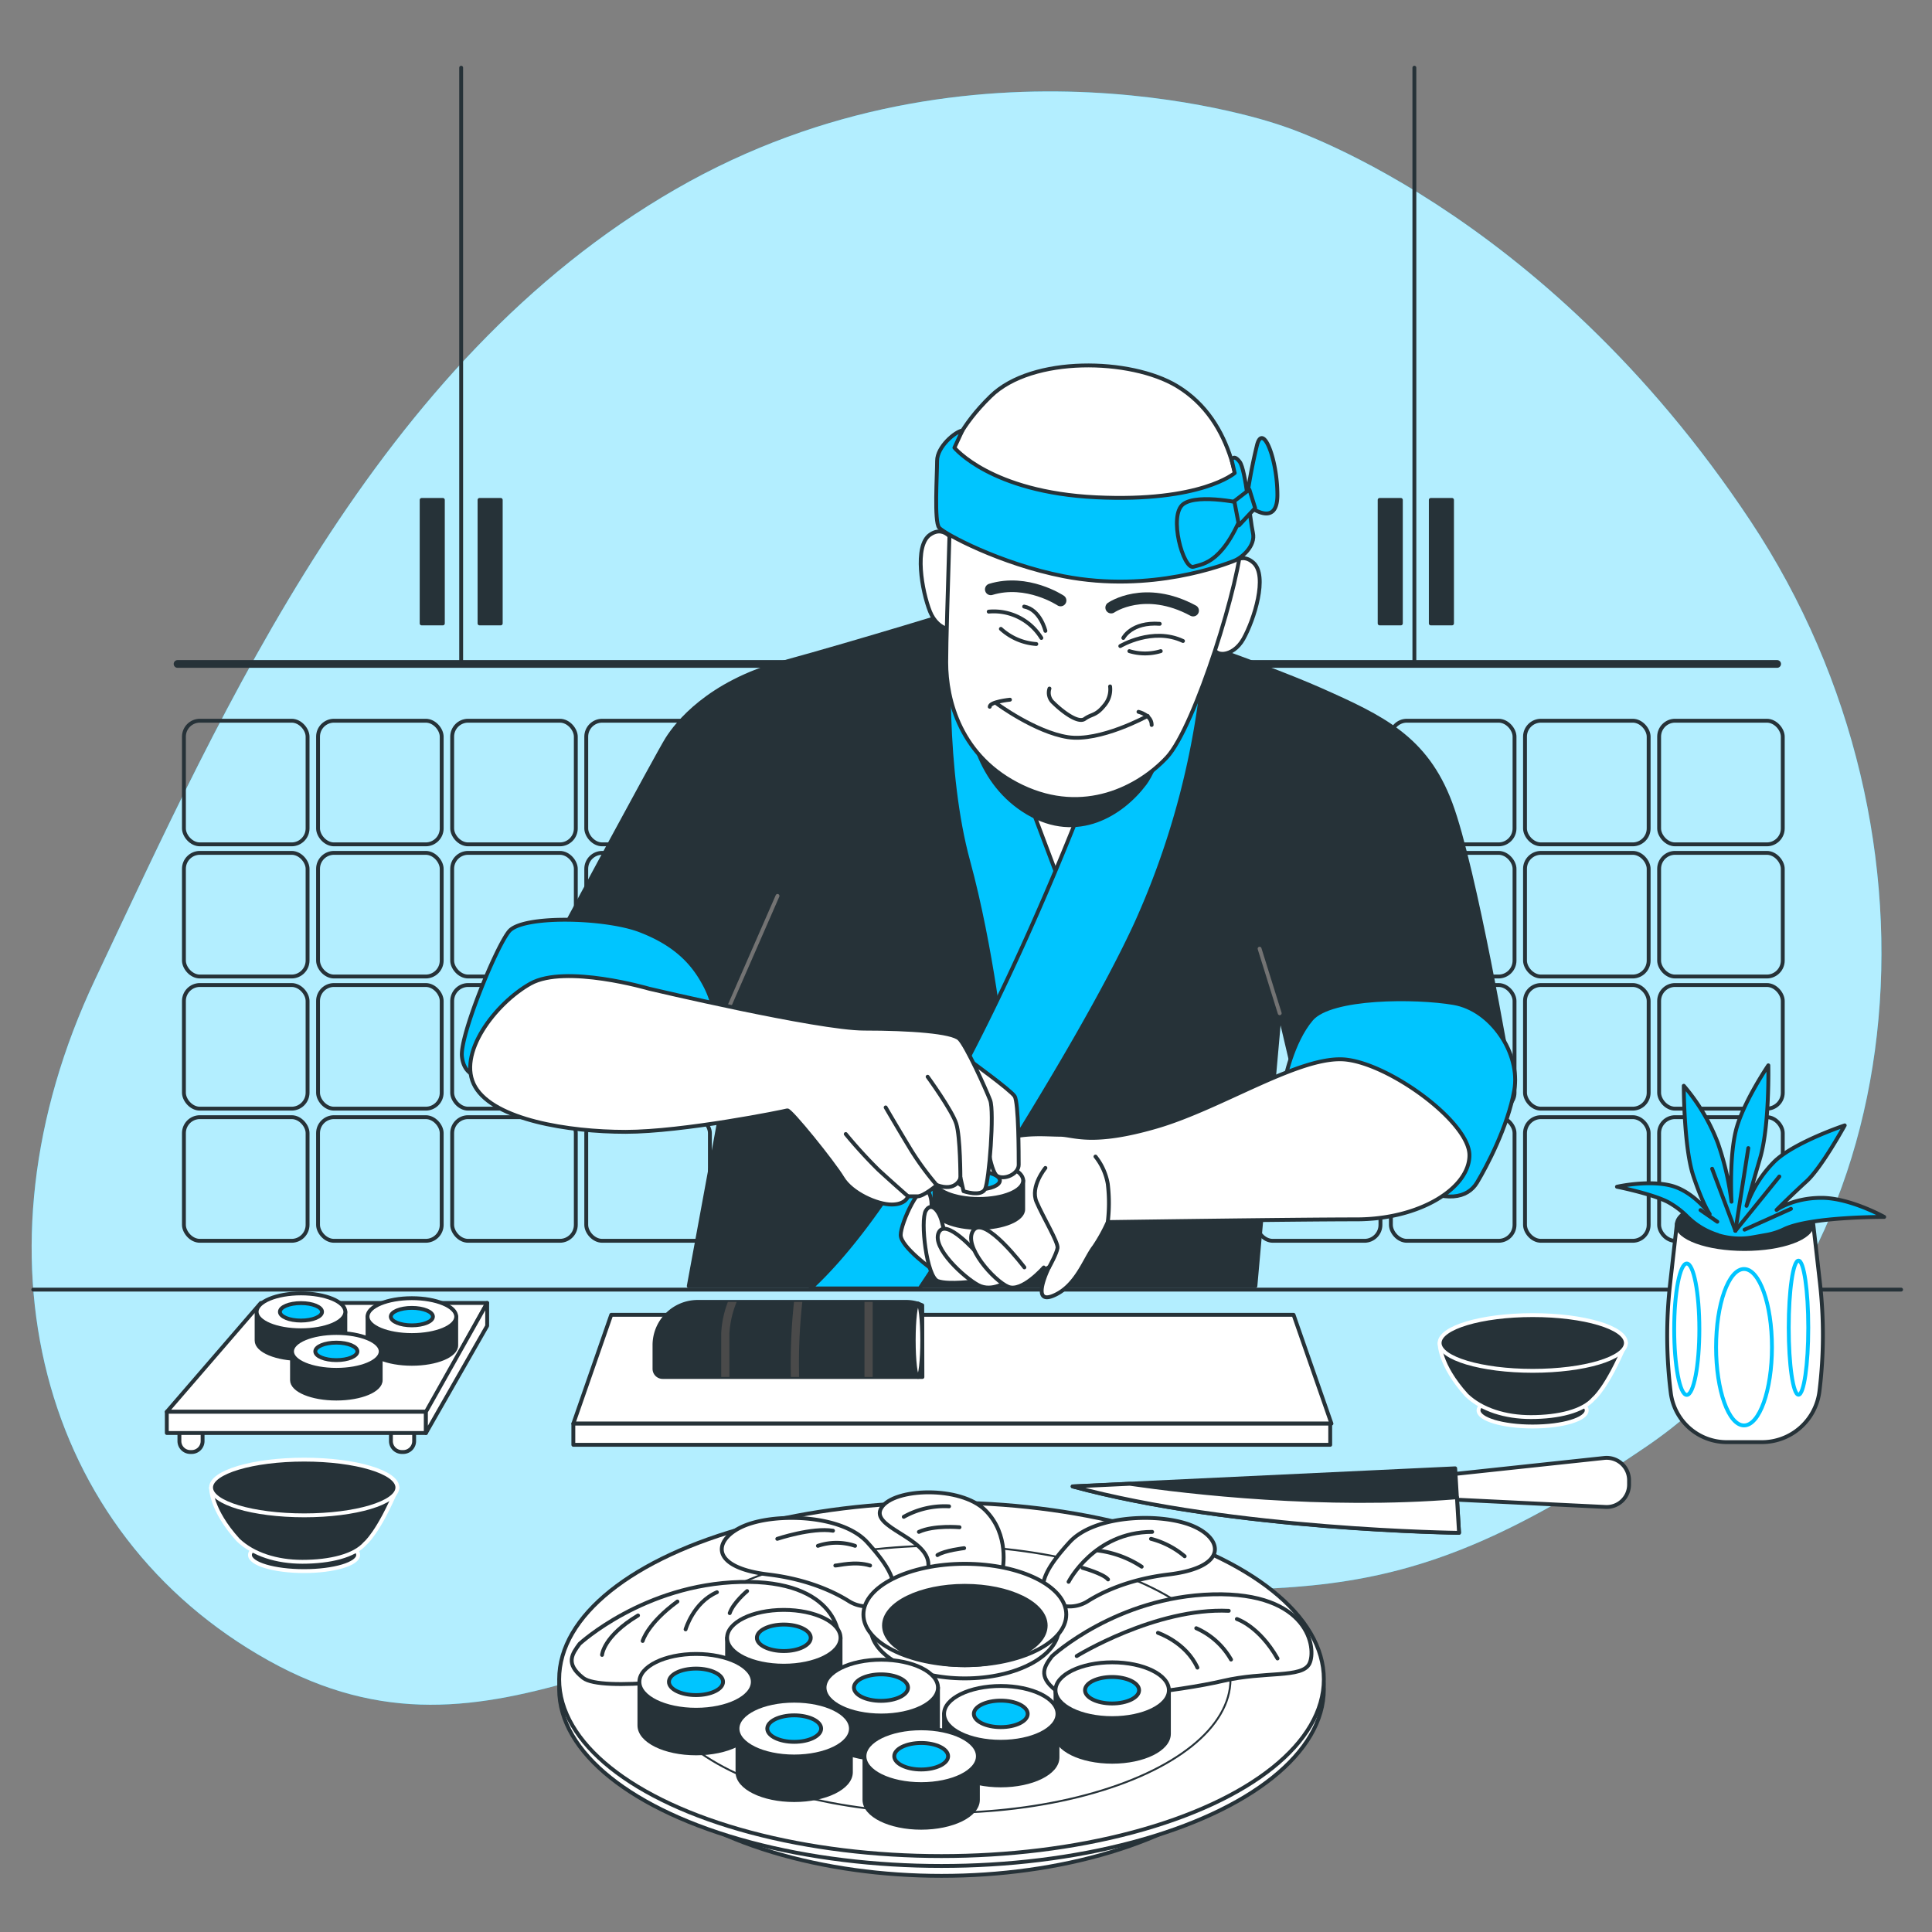 <svg xmlns="http://www.w3.org/2000/svg" viewBox="0 0 500 500"><rect x="0" y="0" width="500" height="500" fill="#808080" stroke="none"/><g id="freepik--background-simple--inject-4"><path d="M331.22,32.36S252.28,4.29,174.79,49,58.2,182.38,24.62,253.45,10.37,396.8,69.52,429.76s99.38-15.63,182.37-18,105.3,9.5,174.16-37.38,81.31-157.59,27-239.51S331.22,32.36,331.22,32.36Z" style="fill:#00C5FF"></path><path d="M331.22,32.36S252.28,4.29,174.79,49,58.2,182.38,24.62,253.45,10.37,396.8,69.52,429.76s99.38-15.63,182.37-18,105.3,9.5,174.16-37.38,81.31-157.59,27-239.51S331.22,32.36,331.22,32.36Z" style="fill:#fff;opacity:0.7"></path></g><g id="freepik--Kitchen--inject-4"><rect x="47.6" y="186.52" width="32" height="32" rx="4.13" style="fill:none;stroke:#263238;stroke-linecap:round;stroke-linejoin:round"></rect><rect x="82.31" y="186.52" width="32" height="32" rx="4.13" style="fill:none;stroke:#263238;stroke-linecap:round;stroke-linejoin:round"></rect><rect x="117.02" y="186.52" width="32" height="32" rx="4.13" style="fill:none;stroke:#263238;stroke-linecap:round;stroke-linejoin:round"></rect><rect x="151.72" y="186.52" width="32" height="32" rx="4.13" style="fill:none;stroke:#263238;stroke-linecap:round;stroke-linejoin:round"></rect><rect x="186.43" y="186.52" width="32" height="32" rx="4.13" style="fill:none;stroke:#263238;stroke-linecap:round;stroke-linejoin:round"></rect><rect x="221.14" y="186.52" width="32" height="32" rx="4.13" style="fill:none;stroke:#263238;stroke-linecap:round;stroke-linejoin:round"></rect><rect x="255.84" y="186.52" width="32" height="32" rx="4.13" style="fill:none;stroke:#263238;stroke-linecap:round;stroke-linejoin:round"></rect><rect x="290.55" y="186.52" width="32" height="32" rx="4.13" style="fill:none;stroke:#263238;stroke-linecap:round;stroke-linejoin:round"></rect><rect x="325.26" y="186.52" width="32" height="32" rx="4.13" style="fill:none;stroke:#263238;stroke-linecap:round;stroke-linejoin:round"></rect><rect x="359.96" y="186.52" width="32" height="32" rx="4.13" style="fill:none;stroke:#263238;stroke-linecap:round;stroke-linejoin:round"></rect><rect x="394.67" y="186.52" width="32" height="32" rx="4.13" style="fill:none;stroke:#263238;stroke-linecap:round;stroke-linejoin:round"></rect><rect x="429.38" y="186.52" width="32" height="32" rx="4.13" style="fill:none;stroke:#263238;stroke-linecap:round;stroke-linejoin:round"></rect><rect x="47.6" y="220.72" width="32" height="32" rx="4.13" style="fill:none;stroke:#263238;stroke-linecap:round;stroke-linejoin:round"></rect><rect x="82.31" y="220.72" width="32" height="32" rx="4.13" style="fill:none;stroke:#263238;stroke-linecap:round;stroke-linejoin:round"></rect><rect x="117.02" y="220.72" width="32" height="32" rx="4.13" style="fill:none;stroke:#263238;stroke-linecap:round;stroke-linejoin:round"></rect><rect x="151.72" y="220.72" width="32" height="32" rx="4.13" style="fill:none;stroke:#263238;stroke-linecap:round;stroke-linejoin:round"></rect><rect x="186.43" y="220.72" width="32" height="32" rx="4.13" style="fill:none;stroke:#263238;stroke-linecap:round;stroke-linejoin:round"></rect><rect x="221.14" y="220.72" width="32" height="32" rx="4.13" style="fill:none;stroke:#263238;stroke-linecap:round;stroke-linejoin:round"></rect><rect x="255.84" y="220.72" width="32" height="32" rx="4.13" style="fill:none;stroke:#263238;stroke-linecap:round;stroke-linejoin:round"></rect><rect x="290.55" y="220.72" width="32" height="32" rx="4.13" style="fill:none;stroke:#263238;stroke-linecap:round;stroke-linejoin:round"></rect><rect x="325.26" y="220.72" width="32" height="32" rx="4.13" style="fill:none;stroke:#263238;stroke-linecap:round;stroke-linejoin:round"></rect><rect x="359.96" y="220.72" width="32" height="32" rx="4.13" style="fill:none;stroke:#263238;stroke-linecap:round;stroke-linejoin:round"></rect><rect x="394.67" y="220.72" width="32" height="32" rx="4.13" style="fill:none;stroke:#263238;stroke-linecap:round;stroke-linejoin:round"></rect><rect x="429.38" y="220.72" width="32" height="32" rx="4.13" style="fill:none;stroke:#263238;stroke-linecap:round;stroke-linejoin:round"></rect><rect x="47.6" y="254.92" width="32" height="32" rx="4.13" style="fill:none;stroke:#263238;stroke-linecap:round;stroke-linejoin:round"></rect><rect x="82.31" y="254.92" width="32" height="32" rx="4.13" style="fill:none;stroke:#263238;stroke-linecap:round;stroke-linejoin:round"></rect><rect x="117.02" y="254.92" width="32" height="32" rx="4.13" style="fill:none;stroke:#263238;stroke-linecap:round;stroke-linejoin:round"></rect><rect x="151.72" y="254.92" width="32" height="32" rx="4.13" style="fill:none;stroke:#263238;stroke-linecap:round;stroke-linejoin:round"></rect><rect x="186.43" y="254.92" width="32" height="32" rx="4.13" style="fill:none;stroke:#263238;stroke-linecap:round;stroke-linejoin:round"></rect><rect x="221.14" y="254.92" width="32" height="32" rx="4.13" style="fill:none;stroke:#263238;stroke-linecap:round;stroke-linejoin:round"></rect><rect x="255.84" y="254.92" width="32" height="32" rx="4.13" style="fill:none;stroke:#263238;stroke-linecap:round;stroke-linejoin:round"></rect><rect x="290.55" y="254.92" width="32" height="32" rx="4.13" style="fill:none;stroke:#263238;stroke-linecap:round;stroke-linejoin:round"></rect><rect x="325.26" y="254.92" width="32" height="32" rx="4.13" style="fill:none;stroke:#263238;stroke-linecap:round;stroke-linejoin:round"></rect><rect x="359.96" y="254.92" width="32" height="32" rx="4.13" style="fill:none;stroke:#263238;stroke-linecap:round;stroke-linejoin:round"></rect><rect x="394.67" y="254.92" width="32" height="32" rx="4.13" style="fill:none;stroke:#263238;stroke-linecap:round;stroke-linejoin:round"></rect><rect x="429.38" y="254.92" width="32" height="32" rx="4.13" style="fill:none;stroke:#263238;stroke-linecap:round;stroke-linejoin:round"></rect><rect x="47.6" y="289.12" width="32" height="32" rx="4.13" style="fill:none;stroke:#263238;stroke-linecap:round;stroke-linejoin:round"></rect><rect x="82.31" y="289.12" width="32" height="32" rx="4.13" style="fill:none;stroke:#263238;stroke-linecap:round;stroke-linejoin:round"></rect><rect x="117.02" y="289.12" width="32" height="32" rx="4.13" style="fill:none;stroke:#263238;stroke-linecap:round;stroke-linejoin:round"></rect><rect x="151.72" y="289.12" width="32" height="32" rx="4.13" style="fill:none;stroke:#263238;stroke-linecap:round;stroke-linejoin:round"></rect><rect x="186.43" y="289.12" width="32" height="32" rx="4.13" style="fill:none;stroke:#263238;stroke-linecap:round;stroke-linejoin:round"></rect><rect x="221.14" y="289.12" width="32" height="32" rx="4.13" style="fill:none;stroke:#263238;stroke-linecap:round;stroke-linejoin:round"></rect><rect x="255.84" y="289.12" width="32" height="32" rx="4.13" style="fill:none;stroke:#263238;stroke-linecap:round;stroke-linejoin:round"></rect><rect x="290.55" y="289.12" width="32" height="32" rx="4.13" style="fill:none;stroke:#263238;stroke-linecap:round;stroke-linejoin:round"></rect><rect x="325.26" y="289.12" width="32" height="32" rx="4.13" style="fill:none;stroke:#263238;stroke-linecap:round;stroke-linejoin:round"></rect><rect x="359.96" y="289.12" width="32" height="32" rx="4.13" style="fill:none;stroke:#263238;stroke-linecap:round;stroke-linejoin:round"></rect><rect x="394.67" y="289.12" width="32" height="32" rx="4.13" style="fill:none;stroke:#263238;stroke-linecap:round;stroke-linejoin:round"></rect><rect x="429.38" y="289.12" width="32" height="32" rx="4.13" style="fill:none;stroke:#263238;stroke-linecap:round;stroke-linejoin:round"></rect><line x1="119.35" y1="171.83" x2="119.35" y2="17.52" style="fill:none;stroke:#263238;stroke-linecap:round;stroke-linejoin:round"></line><rect x="124.1" y="129.38" width="5.49" height="31.96" style="fill:#263238;stroke:#263238;stroke-linecap:round;stroke-linejoin:round"></rect><rect x="109.12" y="129.38" width="5.49" height="31.96" style="fill:#263238;stroke:#263238;stroke-linecap:round;stroke-linejoin:round"></rect><line x1="45.95" y1="171.83" x2="459.92" y2="171.83" style="fill:none;stroke:#263238;stroke-linecap:round;stroke-linejoin:round;stroke-width:2px"></line><line x1="366.04" y1="171.83" x2="366.04" y2="17.52" style="fill:none;stroke:#263238;stroke-linecap:round;stroke-linejoin:round"></line><rect x="357.05" y="129.38" width="5.49" height="31.96" style="fill:#263238;stroke:#263238;stroke-linecap:round;stroke-linejoin:round"></rect><rect x="370.29" y="129.38" width="5.49" height="31.96" style="fill:#263238;stroke:#263238;stroke-linecap:round;stroke-linejoin:round"></rect></g><g id="freepik--Dishes--inject-4"><path d="M46.43,367.66h6a0,0,0,0,1,0,0v5.29a2.83,2.83,0,0,1-2.83,2.83h-.34a2.83,2.83,0,0,1-2.83-2.83v-5.29A0,0,0,0,1,46.43,367.66Z" style="fill:#fff;stroke:#263238;stroke-linecap:round;stroke-linejoin:round"></path><path d="M101.18,367.66h6a0,0,0,0,1,0,0v5.29a2.83,2.83,0,0,1-2.83,2.83H104a2.83,2.83,0,0,1-2.83-2.83v-5.29A0,0,0,0,1,101.18,367.66Z" style="fill:#fff;stroke:#263238;stroke-linecap:round;stroke-linejoin:round"></path><polygon points="110.55 365.37 43.17 365.37 67.49 337.21 126.08 337.21 110.55 365.37" style="fill:#fff;stroke:#263238;stroke-linecap:round;stroke-linejoin:round"></polygon><rect x="43.17" y="365.37" width="67.06" height="5.49" style="fill:#fff;stroke:#263238;stroke-linecap:round;stroke-linejoin:round"></rect><polygon points="110.23 365.37 126.08 337.21 126.08 343.13 110.23 370.86 110.23 365.37" style="fill:#fff;stroke:#263238;stroke-linecap:round;stroke-linejoin:round"></polygon><path d="M66.41,339.5v7.44c0,2.64,5.14,4.77,11.48,4.77s11.48-2.13,11.48-4.77V339.5Z" style="fill:#263238;stroke:#263238;stroke-linecap:round;stroke-linejoin:round"></path><ellipse cx="77.89" cy="339.5" rx="11.48" ry="4.77" style="fill:#fff;stroke:#263238;stroke-linecap:round;stroke-linejoin:round"></ellipse><ellipse cx="77.89" cy="339.5" rx="5.45" ry="2.26" style="fill:#00C5FF;stroke:#263238;stroke-linecap:round;stroke-linejoin:round"></ellipse><path d="M95.12,340.74v7.44c0,2.64,5.13,4.77,11.47,4.77s11.48-2.13,11.48-4.77v-7.44Z" style="fill:#263238;stroke:#263238;stroke-linecap:round;stroke-linejoin:round"></path><ellipse cx="106.59" cy="340.74" rx="11.48" ry="4.77" style="fill:#fff;stroke:#263238;stroke-linecap:round;stroke-linejoin:round"></ellipse><ellipse cx="106.59" cy="340.74" rx="5.45" ry="2.26" style="fill:#00C5FF;stroke:#263238;stroke-linecap:round;stroke-linejoin:round"></ellipse><path d="M75.57,349.74v7.44c0,2.64,5.14,4.77,11.48,4.77s11.47-2.13,11.47-4.77v-7.44Z" style="fill:#263238;stroke:#263238;stroke-linecap:round;stroke-linejoin:round"></path><ellipse cx="87.05" cy="349.74" rx="11.48" ry="4.77" style="fill:#fff;stroke:#263238;stroke-linecap:round;stroke-linejoin:round"></ellipse><path d="M92.5,349.74c0,1.25-2.44,2.26-5.45,2.26s-5.45-1-5.45-2.26,2.44-2.27,5.45-2.27S92.5,348.49,92.5,349.74Z" style="fill:#00C5FF;stroke:#263238;stroke-linecap:round;stroke-linejoin:round"></path><polygon points="344.58 368.43 148.38 368.43 158.19 340.27 334.77 340.27 344.58 368.43" style="fill:#fff;stroke:#263238;stroke-linecap:round;stroke-linejoin:round"></polygon><rect x="148.38" y="368.43" width="195.88" height="5.49" style="fill:#fff;stroke:#263238;stroke-linecap:round;stroke-linejoin:round"></rect><path d="M238.68,337.81a10.17,10.17,0,0,0-4.1-.88h-54a11.19,11.19,0,0,0-11.2,11.2v6.11a2.12,2.12,0,0,0,2.12,2.12h67.22Z" style="fill:#263238;stroke:#263238;stroke-linecap:round;stroke-linejoin:round"></path><path d="M238.68,346.85c0,5.25-.49,9.51-1.1,9.51s-1.11-4.26-1.11-9.51.5-9.51,1.11-9.51S238.68,341.6,238.68,346.85Z" style="fill:#fff;stroke:#263238;stroke-linecap:round;stroke-linejoin:round"></path><path d="M207.64,336.93h-2.15a148,148,0,0,0-.81,19.43h2.13A145.58,145.58,0,0,1,207.64,336.93Z" style="fill:#4a4a4a"></path><path d="M188.77,356.36V345.05a25.2,25.2,0,0,1,1.88-8.12h-2.27a25.78,25.78,0,0,0-1.73,8.12v11.31Z" style="fill:#4a4a4a"></path><rect x="223.73" y="336.93" width="2.12" height="19.43" style="fill:#4a4a4a"></rect><path d="M374.6,381.66V388l40.91,2a5.8,5.8,0,0,0,6.09-5.8v-1.1a5.81,5.81,0,0,0-6.42-5.78Z" style="fill:#fff;stroke:#263238;stroke-linecap:round;stroke-linejoin:round"></path><path d="M376.6,380l1,16.67s-58.34-.67-100-12Z" style="fill:#263238;stroke:#263238;stroke-linecap:round;stroke-linejoin:round"></path><path d="M292.39,384l-14.79.7c41.66,11.33,100,12,100,12l-.55-9.21C342.52,390.3,307.73,386.21,292.39,384Z" style="fill:#fff;stroke:#263238;stroke-linecap:round;stroke-linejoin:round"></path><path d="M410.64,365c0,2.31-6.25,4.18-14,4.18s-14-1.87-14-4.18,6.25-4.18,14-4.18S410.64,362.71,410.64,365Z" style="fill:#263238;stroke:#fff;stroke-linecap:round;stroke-linejoin:round"></path><path d="M372.57,347.56s-.22,5.57,7,13.54c3.92,3.74,10,5.64,16.62,5.64,7.15,0,13.48-1.54,16.24-4.76,0,0,3.42-2.65,8.36-14.42Z" style="fill:#263238;stroke:#fff;stroke-linecap:round;stroke-linejoin:round"></path><ellipse cx="396.68" cy="347.56" rx="24.11" ry="7.21" style="fill:#263238;stroke:#fff;stroke-linecap:round;stroke-linejoin:round"></ellipse><path d="M92.69,402.43c0,2.3-6.25,4.17-14,4.17s-14-1.87-14-4.17,6.25-4.18,14-4.18S92.69,400.12,92.69,402.43Z" style="fill:#263238;stroke:#fff;stroke-linecap:round;stroke-linejoin:round"></path><path d="M54.63,385s-.22,5.58,7,13.55c3.92,3.74,10,5.64,16.62,5.64,7.16,0,13.49-1.54,16.25-4.76,0,0,3.41-2.66,8.35-14.43Z" style="fill:#263238;stroke:#fff;stroke-linecap:round;stroke-linejoin:round"></path><ellipse cx="78.73" cy="384.96" rx="24.11" ry="7.21" style="fill:#263238;stroke:#fff;stroke-linecap:round;stroke-linejoin:round"></ellipse><ellipse cx="243.66" cy="439.72" rx="87.51" ry="45.75" style="fill:#fff;stroke:#263238;stroke-linecap:round;stroke-linejoin:round"></ellipse><ellipse cx="243.66" cy="437.16" rx="98.95" ry="45.75" style="fill:#fff;stroke:#263238;stroke-linecap:round;stroke-linejoin:round"></ellipse><ellipse cx="243.66" cy="434.6" rx="98.95" ry="45.75" style="fill:#fff;stroke:#263238;stroke-linecap:round;stroke-linejoin:round"></ellipse><ellipse cx="243.66" cy="434.6" rx="74.79" ry="34.58" style="fill:#fff;stroke:#263238;stroke-linecap:round;stroke-linejoin:round;stroke-width:0.5px"></ellipse><path d="M272.27,428.61s16.65-15.37,41.61-16,26.88,14.09,25,17.93-11.52,1.92-22.4,4.48-38.56,6.12-43.28,2.42S270.35,431.17,272.27,428.61Z" style="fill:#fff;stroke:#263238;stroke-linecap:round;stroke-linejoin:round"></path><path d="M299.68,422.58s7.21,2.41,10.21,9" style="fill:none;stroke:#263238;stroke-linecap:round;stroke-linejoin:round"></path><path d="M309.59,421.38a19.38,19.38,0,0,1,9,8.11" style="fill:none;stroke:#263238;stroke-linecap:round;stroke-linejoin:round"></path><path d="M320.1,419s5.71,1.8,10.52,10.21" style="fill:none;stroke:#263238;stroke-linecap:round;stroke-linejoin:round"></path><path d="M278.65,428.59S299.08,416,318,416.88" style="fill:none;stroke:#263238;stroke-linecap:round;stroke-linejoin:round"></path><path d="M272.57,414.66a8.81,8.81,0,0,0,9.05-.34c3.57-2.23,10.42-5.6,20.74-6.84,16-1.92,14.08-9.6,5.76-12.8s-25-2.56-31.36,4.48C271.6,404.83,266.86,411.34,272.57,414.66Z" style="fill:#fff;stroke:#263238;stroke-linecap:round;stroke-linejoin:round"></path><path d="M276.55,409.37s6.61-12.92,21.63-12.92" style="fill:none;stroke:#263238;stroke-linecap:round;stroke-linejoin:round"></path><path d="M284.06,401.26a26.66,26.66,0,0,1,11.41,4.2" style="fill:none;stroke:#263238;stroke-linecap:round;stroke-linejoin:round"></path><path d="M297.88,398.25a22.1,22.1,0,0,1,8.71,4.51" style="fill:none;stroke:#263238;stroke-linecap:round;stroke-linejoin:round"></path><path d="M280.16,405.76s5.4,1.5,6.6,3" style="fill:none;stroke:#263238;stroke-linecap:round;stroke-linejoin:round"></path><path d="M259.47,406.2s1.92-9-4.48-15.36-23.68-5.76-26.88-.64,12.16,7.68,12.16,14.72,7,13.45,13.44,10.89S259.47,406.2,259.47,406.2Z" style="fill:#fff;stroke:#263238;stroke-linecap:round;stroke-linejoin:round"></path><path d="M245.62,389.84a21.53,21.53,0,0,0-11.72,2.71" style="fill:none;stroke:#263238;stroke-linecap:round;stroke-linejoin:round"></path><path d="M248.32,395.25s-6.61-.6-10.51,1.2" style="fill:none;stroke:#263238;stroke-linecap:round;stroke-linejoin:round"></path><path d="M249.52,400.66s-5.11.6-6.91,1.8" style="fill:none;stroke:#263238;stroke-linecap:round;stroke-linejoin:round"></path><path d="M228.6,414.66a8.79,8.79,0,0,1-9-.34c-3.57-2.23-10.43-5.6-20.74-6.84-16-1.92-14.09-9.6-5.76-12.8s25-2.56,31.36,4.48C229.58,404.83,234.32,411.34,228.6,414.66Z" style="fill:#fff;stroke:#263238;stroke-linecap:round;stroke-linejoin:round"></path><path d="M201.16,398.25s9-3,14.42-2.1" style="fill:none;stroke:#263238;stroke-linecap:round;stroke-linejoin:round"></path><path d="M211.68,400.06a15.06,15.06,0,0,1,9.61,0" style="fill:none;stroke:#263238;stroke-linecap:round;stroke-linejoin:round"></path><path d="M216.18,405.16c.9,0,5.11-1.2,9,0" style="fill:none;stroke:#263238;stroke-linecap:round;stroke-linejoin:round"></path><path d="M150,425.41s16.64-15.37,41.6-16,26.89,14.09,25,17.93-11.52,1.92-22.41,4.48-38.55,6.12-43.28,2.42S148.1,428,150,425.41Z" style="fill:#fff;stroke:#263238;stroke-linecap:round;stroke-linejoin:round"></path><path d="M155.81,428.29s.3-4.81,9.31-10.21" style="fill:none;stroke:#263238;stroke-linecap:round;stroke-linejoin:round"></path><path d="M166.32,424.68s1.2-4.5,9-10.21" style="fill:none;stroke:#263238;stroke-linecap:round;stroke-linejoin:round"></path><path d="M177.43,421.68s2-6.94,8.11-9.61" style="fill:none;stroke:#263238;stroke-linecap:round;stroke-linejoin:round"></path><path d="M193.35,411.77s-3.6,3-4.5,5.71" style="fill:none;stroke:#263238;stroke-linecap:round;stroke-linejoin:round"></path><ellipse cx="249.7" cy="421.25" rx="24.35" ry="13.12" style="fill:#fff;stroke:#263238;stroke-linecap:round;stroke-linejoin:round"></ellipse><ellipse cx="249.7" cy="417.83" rx="26.25" ry="13.12" style="fill:#fff;stroke:#263238;stroke-linecap:round;stroke-linejoin:round"></ellipse><ellipse cx="249.7" cy="420.68" rx="20.92" ry="10.27" style="fill:#263238;stroke:#263238;stroke-linecap:round;stroke-linejoin:round"></ellipse><path d="M188.17,423.86v11.28c0,4,6.57,7.23,14.68,7.23s14.68-3.24,14.68-7.23V423.86Z" style="fill:#263238;stroke:#263238;stroke-linecap:round;stroke-linejoin:round"></path><ellipse cx="202.85" cy="423.86" rx="14.68" ry="7.22" style="fill:#fff;stroke:#263238;stroke-linecap:round;stroke-linejoin:round"></ellipse><ellipse cx="202.85" cy="423.86" rx="6.97" ry="3.43" style="fill:#00C5FF;stroke:#263238;stroke-linecap:round;stroke-linejoin:round"></ellipse><path d="M165.48,435.26v11.28c0,4,6.57,7.23,14.67,7.23s14.68-3.24,14.68-7.23V435.26Z" style="fill:#263238;stroke:#263238;stroke-linecap:round;stroke-linejoin:round"></path><ellipse cx="180.15" cy="435.26" rx="14.68" ry="7.22" style="fill:#fff;stroke:#263238;stroke-linecap:round;stroke-linejoin:round"></ellipse><path d="M187.12,435.26c0,1.9-3.12,3.43-7,3.43s-7-1.53-7-3.43,3.12-3.43,7-3.43S187.12,433.37,187.12,435.26Z" style="fill:#00C5FF;stroke:#263238;stroke-linecap:round;stroke-linejoin:round"></path><path d="M213.4,436.75V448c0,4,6.57,7.22,14.67,7.22S242.75,452,242.75,448V436.75Z" style="fill:#263238;stroke:#263238;stroke-linecap:round;stroke-linejoin:round"></path><ellipse cx="228.07" cy="436.75" rx="14.68" ry="7.22" style="fill:#fff;stroke:#263238;stroke-linecap:round;stroke-linejoin:round"></ellipse><path d="M235,436.75c0,1.89-3.12,3.43-7,3.43s-7-1.54-7-3.43,3.13-3.43,7-3.43S235,434.85,235,436.75Z" style="fill:#00C5FF;stroke:#263238;stroke-linecap:round;stroke-linejoin:round"></path><path d="M273.16,437.43v11.28c0,4,6.57,7.23,14.68,7.23s14.67-3.24,14.67-7.23V437.43Z" style="fill:#263238;stroke:#263238;stroke-linecap:round;stroke-linejoin:round"></path><path d="M302.51,437.43c0,4-6.57,7.22-14.67,7.22s-14.68-3.23-14.68-7.22,6.57-7.22,14.68-7.22S302.51,433.44,302.51,437.43Z" style="fill:#fff;stroke:#263238;stroke-linecap:round;stroke-linejoin:round"></path><path d="M294.8,437.43c0,1.89-3.12,3.43-7,3.43s-7-1.54-7-3.43,3.12-3.43,7-3.43S294.8,435.54,294.8,437.43Z" style="fill:#00C5FF;stroke:#263238;stroke-linecap:round;stroke-linejoin:round"></path><path d="M190.86,447.36v11.28c0,4,6.57,7.22,14.68,7.22s14.67-3.23,14.67-7.22V447.36Z" style="fill:#263238;stroke:#263238;stroke-linecap:round;stroke-linejoin:round"></path><ellipse cx="205.54" cy="447.36" rx="14.68" ry="7.22" style="fill:#fff;stroke:#263238;stroke-linecap:round;stroke-linejoin:round"></ellipse><ellipse cx="205.54" cy="447.36" rx="6.97" ry="3.43" style="fill:#00C5FF;stroke:#263238;stroke-linecap:round;stroke-linejoin:round"></ellipse><path d="M244.32,443.55v11.28c0,4,6.57,7.23,14.68,7.23s14.68-3.24,14.68-7.23V443.55Z" style="fill:#263238;stroke:#263238;stroke-linecap:round;stroke-linejoin:round"></path><ellipse cx="259" cy="443.55" rx="14.68" ry="7.22" style="fill:#fff;stroke:#263238;stroke-linecap:round;stroke-linejoin:round"></ellipse><ellipse cx="259" cy="443.55" rx="6.97" ry="3.43" style="fill:#00C5FF;stroke:#263238;stroke-linecap:round;stroke-linejoin:round"></ellipse><path d="M223.72,454.51V465.8c0,4,6.57,7.22,14.68,7.22s14.68-3.23,14.68-7.22V454.51Z" style="fill:#263238;stroke:#263238;stroke-linecap:round;stroke-linejoin:round"></path><ellipse cx="238.4" cy="454.51" rx="14.68" ry="7.22" style="fill:#fff;stroke:#263238;stroke-linecap:round;stroke-linejoin:round"></ellipse><ellipse cx="238.4" cy="454.51" rx="6.97" ry="3.43" style="fill:#00C5FF;stroke:#263238;stroke-linecap:round;stroke-linejoin:round"></ellipse></g><g id="freepik--Table--inject-4"><line x1="492" y1="333.75" x2="8.61" y2="333.75" style="fill:none;stroke:#263238;stroke-linecap:round;stroke-linejoin:round"></line></g><g id="freepik--Character--inject-4"><path d="M250.66,157.33s-28.6,8.83-48,14.13-27.55,15.9-30,19.78S144,243.87,144,243.87l45.56,27.55-11.31,61.41H324.9l6.29-70.6,3.67,15.61,55.67-1.13s-8.81-51.9-15.17-68.85-17.66-22.25-33.55-29.32S286.69,158,280,156.63,250.66,157.33,250.66,157.33Z" style="fill:#263238;stroke:#263238;stroke-linecap:round;stroke-linejoin:round"></path><line x1="185.32" y1="268.24" x2="201.22" y2="231.86" style="fill:none;stroke:#737373;stroke-linecap:round;stroke-linejoin:round"></line><line x1="331.19" y1="262.23" x2="325.98" y2="245.52" style="fill:none;stroke:#737373;stroke-linecap:round;stroke-linejoin:round"></line><polygon points="254.11 195.48 275.3 240.51 289.34 199.72 254.11 195.48" style="fill:#fff;stroke:#263238;stroke-linecap:round;stroke-linejoin:round"></polygon><path d="M263.74,200.46l14.4,38.23L259.55,271.8s-2.83-26.4-9-49-5.44-54.53-4.14-66.32Z" style="fill:#00C5FF;stroke:#263238;stroke-linecap:round;stroke-linejoin:round"></path><path d="M283.51,199.36s-36.29,99.48-73.73,134.09H238s40.18-59.91,56.08-94.53a208.06,208.06,0,0,0,17.66-67.81Z" style="fill:#00C5FF;stroke:#263238;stroke-linecap:round;stroke-linejoin:round"></path><path d="M247.24,141s-2.36-5.5-6.55-2.62-2.09,14.67,0,19.9,7.34,5.77,7.34,2.62S247.24,141,247.24,141Z" style="fill:#fff;stroke:#263238;stroke-linecap:round;stroke-linejoin:round"></path><path d="M317.54,147.37s3-5.15,6.83-1.75.18,14.81-2.58,19.73-8,4.76-7.61,1.65S317.54,147.37,317.54,147.37Z" style="fill:#fff;stroke:#263238;stroke-linecap:round;stroke-linejoin:round"></path><path d="M251.43,123.44s-1.27,45-1.27,54.73,3,24.62,15.86,32.21,24.34.27,30.26-7.59,15.66-46.62,15.66-57.09-1.27-29.86-13.54-39c-9.65-7.21-30.26-7.86-38.93,2.62C252.89,117.24,251.43,123.44,251.43,123.44Z" style="fill:#263238;stroke:#263238;stroke-linecap:round;stroke-linejoin:round"></path><path d="M246.45,116.65s-1.57,45-1.57,54.74,3.67,24.62,19.64,32.21,30.12.26,37.45-7.59,19.38-46.62,19.38-57.1-1.57-29.85-16.76-39c-11.94-7.2-37.45-7.85-48.18,2.62C248.27,110.45,246.45,116.65,246.45,116.65Z" style="fill:#fff;stroke:#263238;stroke-linecap:round;stroke-linejoin:round"></path><path d="M289.93,167.2s8.38-5,16.23-1.31" style="fill:none;stroke:#263238;stroke-linecap:round;stroke-linejoin:round"></path><path d="M255.88,158.29a14.47,14.47,0,0,1,13.62,6.81" style="fill:none;stroke:#263238;stroke-linecap:round;stroke-linejoin:round"></path><path d="M274.48,155.41s-8.65-5.76-18.07-2.88" style="fill:none;stroke:#263238;stroke-linecap:round;stroke-linejoin:round;stroke-width:3px"></path><path d="M287.57,157.25s8.64-6,21.21.78" style="fill:none;stroke:#263238;stroke-linecap:round;stroke-linejoin:round;stroke-width:3px"></path><path d="M292.28,168.51a14,14,0,0,0,8.12,0" style="fill:none;stroke:#263238;stroke-linecap:round;stroke-linejoin:round"></path><path d="M268.19,166.67a15.14,15.14,0,0,1-9.16-3.92" style="fill:none;stroke:#263238;stroke-linecap:round;stroke-linejoin:round"></path><path d="M290.71,165.1s2.1-4.19,9.43-3.66" style="fill:none;stroke:#263238;stroke-linecap:round;stroke-linejoin:round"></path><path d="M270.55,163.27s-1.31-5.5-5.5-6.29" style="fill:none;stroke:#263238;stroke-linecap:round;stroke-linejoin:round"></path><path d="M271.6,178.2a3.41,3.41,0,0,0,1,3.66c1.84,1.84,6.29,5.5,8.12,4.19s2.88-.78,5-3.4a6.35,6.35,0,0,0,1.57-5" style="fill:none;stroke:#263238;stroke-linecap:round;stroke-linejoin:round"></path><path d="M258,182.13s9.95,7.33,18.33,8.64,20.69-5.5,20.69-5.5" style="fill:none;stroke:#263238;stroke-linecap:round;stroke-linejoin:round"></path><path d="M261.38,181.08s-5.24.52-5.24,1.83" style="fill:none;stroke:#263238;stroke-linecap:round;stroke-linejoin:round"></path><path d="M294.64,184.22s3.41.79,3.41,3.4" style="fill:none;stroke:#263238;stroke-linecap:round;stroke-linejoin:round"></path><path d="M247,115.87s9.43,11.52,36.66,12.83,35.88-6.28,35.88-6.28l-.79-3.41s.53-1.57,2.1.53,2.62,14.92,3.4,18.33-2.88,6.54-5,7.33-21.21,8.38-44,3.93c-16.35-3.2-30.9-11-32.21-12.57s-.52-13.62-.52-17.29,4.71-7.59,6.54-7.85Z" style="fill:#00C5FF;stroke:#263238;stroke-linecap:round;stroke-linejoin:round"></path><path d="M322.48,130.45s-12.31-2.88-16.24,0,0,17,2.62,16.23S317,145.64,322.48,130.45Z" style="fill:#00C5FF;stroke:#263238;stroke-linecap:round;stroke-linejoin:round"></path><path d="M322.48,130.45A140,140,0,0,1,325.36,115c1.57-5.49,5.23,3.93,5.23,13.1S322.48,130.45,322.48,130.45Z" style="fill:#00C5FF;stroke:#263238;stroke-linecap:round;stroke-linejoin:round"></path><polygon points="319.44 129.69 320.64 135.98 324.83 131.49 323.34 126.69 319.44 129.69" style="fill:#00C5FF;stroke:#263238;stroke-linecap:round;stroke-linejoin:round"></polygon><path d="M332.48,279.66s1.88-10,6.9-15.9,27-5.86,36.82-4.18,17.37,13.18,15.69,22.59-7.11,19.67-9.62,23.85-8.16,5.23-16.95.63S332.48,279.66,332.48,279.66Z" style="fill:#00C5FF;stroke:#263238;stroke-linecap:round;stroke-linejoin:round"></path><path d="M286.69,316.27s47.68-.7,64.28-.7,29.32-8.13,29.32-16.6-20.14-23.32-31.79-24.73-32.14,12.36-49.09,17.31-21.55,2.12-25.08,2.12-9.54-.71-15.19,1.41-11.3,11.3-13.77,15.19-9.54,8.83-8.48,12.36,15.54,8.83,22.25,8.83a26.11,26.11,0,0,0,12.36-3.53s-4.94,9.89,1.06,7.41,8.13-9.53,10.6-12.71A42.42,42.42,0,0,0,286.69,316.27Z" style="fill:#fff;stroke:#263238;stroke-linecap:round;stroke-linejoin:round"></path><path d="M241.85,305.52V313c0,2.63,5.13,4.77,11.47,4.77S264.8,315.6,264.8,313v-7.45Z" style="fill:#263238;stroke:#263238;stroke-linecap:round;stroke-linejoin:round"></path><ellipse cx="253.32" cy="305.52" rx="11.48" ry="4.77" style="fill:#fff;stroke:#263238;stroke-linecap:round;stroke-linejoin:round"></ellipse><path d="M258.77,305.52c0,1.25-2.44,2.27-5.45,2.27s-5.45-1-5.45-2.27,2.44-2.26,5.45-2.26S258.77,304.27,258.77,305.52Z" style="fill:#00C5FF;stroke:#263238;stroke-linecap:round;stroke-linejoin:round"></path><path d="M286.69,316.27a41.34,41.34,0,0,0,0-9.89,15.59,15.59,0,0,0-3.18-7.06" style="fill:none;stroke:#263238;stroke-linecap:round;stroke-linejoin:round"></path><path d="M270.55,302.26s-4,4.81-2.3,8.78,5.65,10.47,5.44,11.93-2.19,5-2.19,5" style="fill:none;stroke:#263238;stroke-linecap:round;stroke-linejoin:round"></path><path d="M241.68,328.83s-8.58-6.07-8.58-9.21,5.23-14.43,7.11-11.3.21,7.12-.2,9,1.88,4.81,1.88,4.81" style="fill:#fff;stroke:#263238;stroke-linecap:round;stroke-linejoin:round"></path><path d="M252.56,331.55s-6.91,1-9.83,0-4.61-15.69-3.14-18.2,3.55.21,4.18,2.92,3.14,9.84,5,11.3" style="fill:#fff;stroke:#263238;stroke-linecap:round;stroke-linejoin:round"></path><path d="M252.77,324.23s-8-9.21-9.84-5.24,6.7,11.72,10.26,13.6,7.53-1,7.53-1" style="fill:#fff;stroke:#263238;stroke-linecap:round;stroke-linejoin:round"></path><path d="M265.11,328s-10.25-13.6-13.18-9.62,5.44,13.18,9,14.64,9.2-5,9.2-5" style="fill:#fff;stroke:#263238;stroke-linecap:round;stroke-linejoin:round"></path><path d="M250.93,274.42s10.6,7.68,11.65,9.27,1.06,15.36,1.06,17.75-3.7,4-5.56,2.91-3.18-11.65-3.44-14.83-5-11.39-5-11.39S248.55,273.62,250.93,274.42Z" style="fill:#fff;stroke:#263238;stroke-linecap:round;stroke-linejoin:round"></path><path d="M124.31,278.66s-4.24,0-4.77-5.3,8.74-28.08,12.19-32.32,24.9-3.71,33.9-.26,13.51,8.21,16.43,13.51a24.3,24.3,0,0,1,3.18,11.65c.08,2.3-9,9.54-24.37,9S124.31,278.66,124.31,278.66Z" style="fill:#00C5FF;stroke:#263238;stroke-linecap:round;stroke-linejoin:round"></path><path d="M168,255.88s43.71,10.33,55.63,10.33,22.78.79,24.63,2.65,6.89,13,8,15.89-.27,20.93-1.33,23-5.56.53-5.56.53l-.79-3.44s-1.06,3.71-6.1,1.86c0,0-3.44,2.91-5,2.91H235s-.53,2.12-4.24,2.12-10.33-2.92-12.72-6.89-13.51-17.75-14.3-17.48-27,5.56-41.86,5.56S128,289.78,123,281.31s5.29-21.73,14.3-26.76S168,255.88,168,255.88Z" style="fill:#fff;stroke:#263238;stroke-linecap:round;stroke-linejoin:round"></path><path d="M240.07,278.66s6.36,8.74,7.42,12.18,1.06,14,1.06,14" style="fill:none;stroke:#263238;stroke-linecap:round;stroke-linejoin:round"></path><path d="M229.21,286.6s3.71,6.36,6.62,11.13a74.94,74.94,0,0,0,6.62,9" style="fill:none;stroke:#263238;stroke-linecap:round;stroke-linejoin:round"></path><path d="M218.88,293.49a122.94,122.94,0,0,0,8.47,9.27c3.45,3.18,7.69,6.89,7.69,6.89" style="fill:none;stroke:#263238;stroke-linecap:round;stroke-linejoin:round"></path></g><g id="freepik--Plant--inject-4"><path d="M469.25,316.66c-20.76,11.94-35.27,0-35.27,0l-1.76,15.63a119.23,119.23,0,0,0,.17,28.13h0a14.58,14.58,0,0,0,14.48,12.8H456a15,15,0,0,0,14.87-13.16h0A119.51,119.51,0,0,0,471,332Z" style="fill:#fff;stroke:#263238;stroke-linecap:round;stroke-linejoin:round"></path><ellipse cx="451.49" cy="316.86" rx="17.51" ry="6.38" style="fill:#263238;stroke:#263238;stroke-linecap:round;stroke-linejoin:round"></ellipse><path d="M444.52,319.59a19.19,19.19,0,0,1-7.68-4.58,22.43,22.43,0,0,0-5.31-4c-4.24-2.12-13.06-3.88-13.06-3.88s7.77-1.77,13.76-.35,10.24,7.41,10.24,7.41-1.77-2.47-4.24-9.88S435.76,281,435.76,281a50.06,50.06,0,0,1,8.82,14.82A73.41,73.41,0,0,1,448.11,311s-.7-12.35,1.41-19.41,8.12-15.88,8.12-15.88.35,15.53-2.12,24S452,312.07,452,312.07a30.43,30.43,0,0,1,7.41-11.65c5.3-4.94,18-9.17,18-9.17s-6,10.94-9.88,14.47-7.76,7.41-7.76,7.41S464,310,471.4,310s16.23,4.94,16.23,4.94-18.86-.11-25.81,3.13a17.46,17.46,0,0,1-4.39,1.47l-3.83.68a19.14,19.14,0,0,1-9.08-.58Z" style="fill:#00C5FF;stroke:#263238;stroke-linecap:round;stroke-linejoin:round"></path><line x1="444.44" y1="316.18" x2="440.09" y2="313.17" style="fill:none;stroke:#263238;stroke-linecap:round;stroke-linejoin:round"></line><line x1="449.12" y1="318.52" x2="443.1" y2="302.47" style="fill:none;stroke:#263238;stroke-linecap:round;stroke-linejoin:round"></line><line x1="449.12" y1="318.52" x2="452.46" y2="297.12" style="fill:none;stroke:#263238;stroke-linecap:round;stroke-linejoin:round"></line><line x1="449.12" y1="318.52" x2="460.49" y2="304.48" style="fill:none;stroke:#263238;stroke-linecap:round;stroke-linejoin:round"></line><line x1="451.49" y1="318.24" x2="463.5" y2="312.84" style="fill:none;stroke:#263238;stroke-linecap:round;stroke-linejoin:round"></line><path d="M439.79,344c0,9.38-1.46,17-3.26,17s-3.25-7.6-3.25-17,1.46-17,3.25-17S439.79,334.58,439.79,344Z" style="fill:none;stroke:#00C5FF;stroke-linecap:round;stroke-linejoin:round"></path><ellipse cx="451.35" cy="348.66" rx="7.23" ry="20.24" style="fill:none;stroke:#00C5FF;stroke-linecap:round;stroke-linejoin:round"></ellipse><ellipse cx="465.45" cy="343.6" rx="2.53" ry="17.35" style="fill:none;stroke:#00C5FF;stroke-linecap:round;stroke-linejoin:round"></ellipse></g></svg>